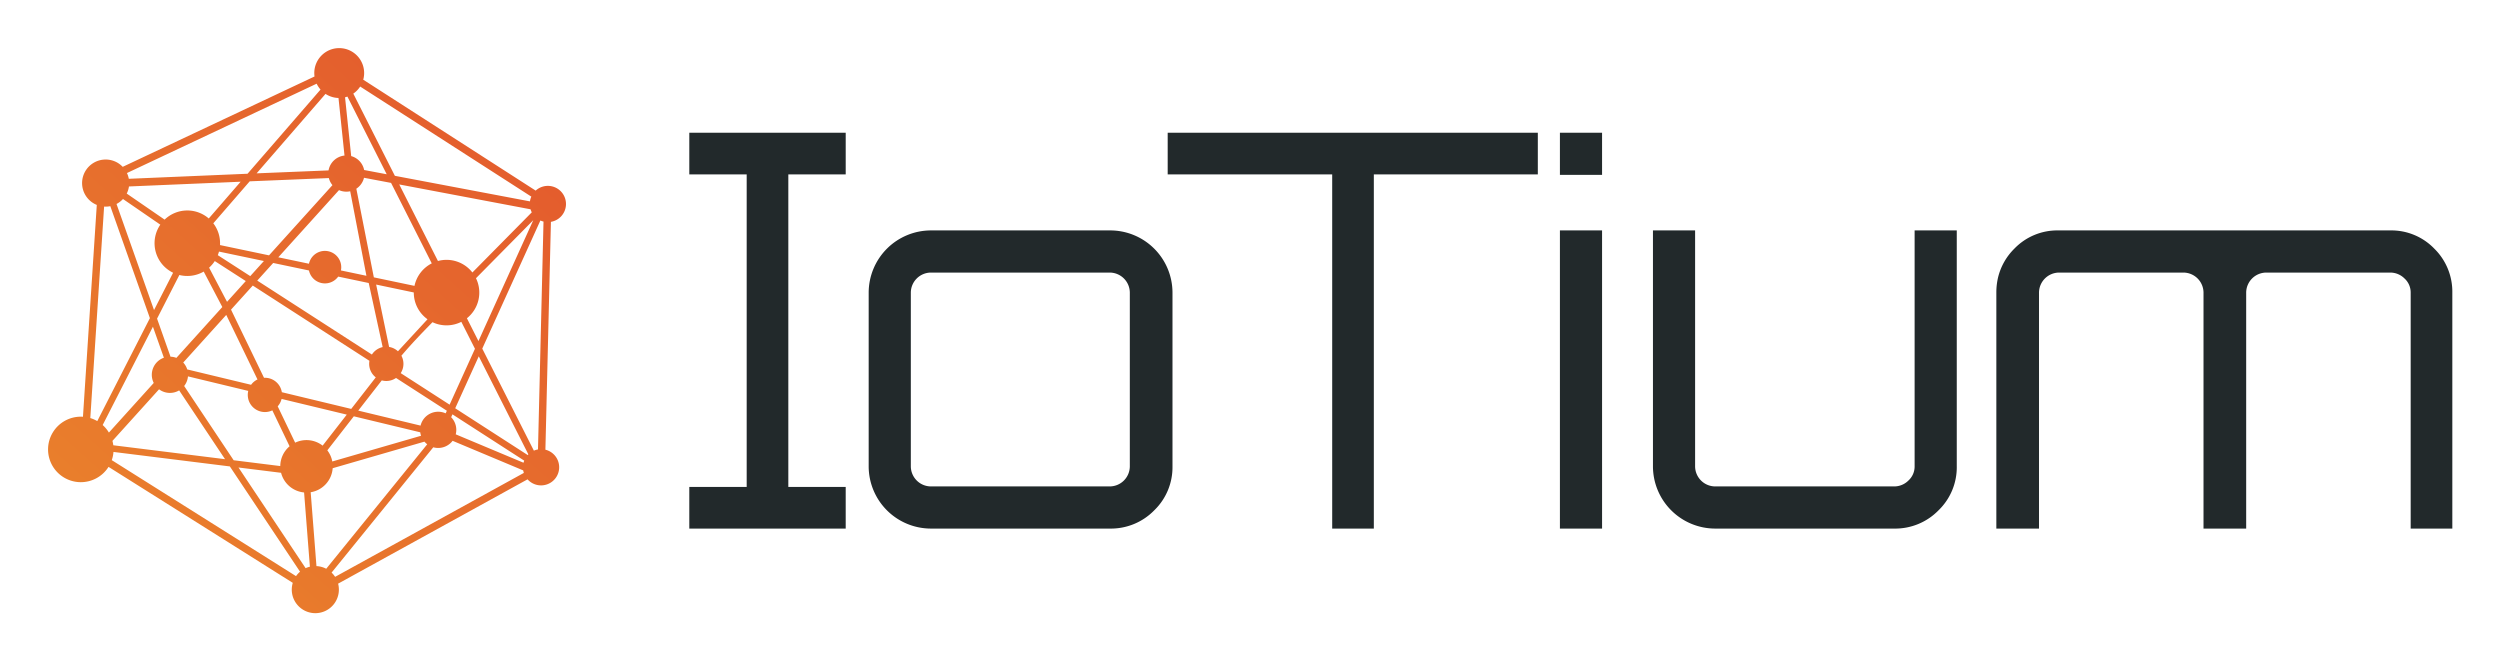 <svg xmlns="http://www.w3.org/2000/svg" role="img" viewBox="-5.70 -6.70 842.40 222.40"><defs><linearGradient id="a" x1="355.256" x2="-1.399" y1="-178.369" y2="217.735" gradientUnits="userSpaceOnUse"><stop offset="0" stop-color="#db282e"/><stop offset="1" stop-color="#eb892c"/></linearGradient></defs><path fill="#22292b" d="M245.903 157.38V52.063h-19.336v-14.03h52.702v14.03h-19.335V157.38h19.335v14.03h-52.702v-14.03zm553.772-86.437a20.1 20.1 0 0 1 14.896 6.15 20.332 20.332 0 0 1 6.064 14.81v79.507h-14.032V91.903a6.376 6.376 0 0 0-2.078-4.764 6.79 6.79 0 0 0-4.85-1.992h-41.747a6.802 6.802 0 0 0-6.755 6.756v79.507h-14.377V91.903a6.804 6.804 0 0 0-6.755-6.756H688.12a6.805 6.805 0 0 0-6.756 6.756v79.507h-14.376V91.775a21.976 21.976 0 0 1 .595-5.051 20.347 20.347 0 0 1 5.469-9.63 20.098 20.098 0 0 1 14.895-6.151zm-160.226 0h14.204v79.507a20.177 20.177 0 0 1-6.151 14.81 20.384 20.384 0 0 1-14.983 6.15h-60.28a21 21 0 0 1-20.96-20.96V70.943h14.204v79.507a6.8 6.8 0 0 0 6.756 6.756h60.28a6.791 6.791 0 0 0 4.851-1.991 6.373 6.373 0 0 0 2.079-4.765V70.943zM519.929 171.41V70.943h14.204V171.41zm0-133.379h14.204v14.204h-14.204V38.031zm-132.164.002h124.72v14.03h-55.259V171.41h-14.029V52.063h-55.432v-14.03zm-79.795 32.91a20.999 20.999 0 0 0-20.96 20.96v58.547a20.997 20.997 0 0 0 20.96 20.96h60.28a20.388 20.388 0 0 0 14.983-6.15 20.183 20.183 0 0 0 6.148-14.81V91.903a20.995 20.995 0 0 0-21.132-20.96zm60.28 14.204a6.802 6.802 0 0 1 6.754 6.756v58.547a6.8 6.8 0 0 1-6.755 6.756h-60.28a6.799 6.799 0 0 1-6.756-6.756V91.903a6.8 6.8 0 0 1 6.757-6.756z"/><path fill="url(#a)" fill-rule="evenodd" d="M100.28 19.075L35.648 49.519a7.938 7.938 0 1 0-8.735 12.829l-4.66 71.38a11.003 11.003 0 0 0-.72-.025 11.036 11.036 0 1 0 9.34 16.915l62.078 39.076a7.937 7.937 0 1 0 15.28.274l63.832-35.149a6.103 6.103 0 1 0 6.016-9.99l1.859-76.775a6.104 6.104 0 1 0-5.138-10.529l-58.103-37.37a8.4 8.4 0 1 0-16.495-2.237 8.52 8.52 0 0 0 .078 1.157zm-44.236 96.382l14.493-16.043 10.528 21.746a5.792 5.792 0 0 0-2.161 1.8l-21.52-5.18a6.09 6.09 0 0 0-1.34-2.323zm15.953-18.132l.148.309 7.33-8.114 39.309 25.358a5.9 5.9 0 0 0-.089 1.023 5.768 5.768 0 0 0 2.227 4.558l-8.274 10.627-23.38-5.63a5.778 5.778 0 0 0-5.703-4.864 6.29 6.29 0 0 0-.305.007L71.997 97.325zm8.566-9.746l.421.271 5.369-5.942-.843-.177 12.897 2.705a5.504 5.504 0 0 0 9.855 2.067l10.284 2.158 4.696 21.596a5.783 5.783 0 0 0-3.625 2.513L80.563 87.58zm6.615-7.768l.899.188 20.454-22.64a5.981 5.981 0 0 0 .982.342 6.161 6.161 0 0 0 2.788.05l5.468 28.478-8.591-1.803a5.504 5.504 0 0 0-10.773-2.26L87.178 79.81zm19.144-24.128L84.947 79.342l-16.513-3.465c.012-.205.018-.412.018-.62a10.99 10.99 0 0 0-2.277-6.712l11.866-13.687.4-.46 26.662-1.097a6.175 6.175 0 0 0 .287.85 6.097 6.097 0 0 0 .932 1.532zM83.224 81.25l-4.597 5.088.778.501-11.712-7.552a11.174 11.174 0 0 0 .396-1.213l15.135 3.176zm-5.292 7.283l-.814-.525L70.8 95l-6.04-11.507a11.07 11.07 0 0 0 1.91-2.224l11.262 7.262zm-8.719 8.225L53.735 113.89a6.084 6.084 0 0 0-1.98-.397l-4.533-12.826 7.513-14.702a11.055 11.055 0 0 0 8.207-1.154l6.271 11.946zm-23.11 25.58l-15.107 16.721a11.78 11.78 0 0 0-.189-.302 11.011 11.011 0 0 0-1.39-1.739c-.168-.17-.342-.337-.52-.498l16.932-33.128 3.693 10.446a6.11 6.11 0 0 0-3.65 7.983c.07.178.147.35.23.518zM32.19 141.86l15.705-17.383-.07-.052a6.101 6.101 0 0 0 6.845.419l15.455 23.181-37.644-4.686a11.747 11.747 0 0 0-.29-1.479zm92.414-89.837L117 50.584a6.11 6.11 0 0 0-4.364-4.686l-2.069-19.813q.408-.1.799-.235l13.237 26.172zm-7.65 1.181l9.119 1.725-.65-1.287 1.223 2.42 13.14 25.984a11.063 11.063 0 0 0-5.82 7.583l-13.698-2.874-5.898-29.87a6.14 6.14 0 0 0 2.068-2.294 6.066 6.066 0 0 0 .516-1.387zm11.872 2.246l44.246 8.372a6.098 6.098 0 0 0 .417 1.024l-20.013 20.27a11.041 11.041 0 0 0-11.605-3.87l-12.54-24.796-.505-1zm44.044 5.706l-45.514-8.612-14.008-27.696a8.46 8.46 0 0 0 2.316-2.385l57.67 37.091a6.033 6.033 0 0 0-.332.948 5.706 5.706 0 0 0-.132.654zM105.007 50.72l-24.234.99 23.213-26.774a8.35 8.35 0 0 0 4.374 1.378l2.023 19.4a6.107 6.107 0 0 0-5.376 5.006zm-67.253 5.41l37.63-1.595-.348.401-10.39 11.985a11.033 11.033 0 0 0-14.879.384l-12.762-8.776a7.932 7.932 0 0 0 .75-2.4zm39.253-3.467l.708-.817-40.012 1.701a7.805 7.805 0 0 0-.625-1.94L101 21.499a8.436 8.436 0 0 0 1.308 1.982L77.007 52.662zm69.803 89.172l23.794 9.972a6.34 6.34 0 0 0 .21.848l-63.597 35.019a8.015 8.015 0 0 0-1.184-1.43l34.262-42.226a6.109 6.109 0 0 0 6.427-2.07l.088-.113zm23.897 7.391l-22.842-9.572a6.11 6.11 0 0 0-1.544-5.771l.437-.963 20.925 13.494 3.257 2.1a6.835 6.835 0 0 0-.233.712zm-47.76-27.752a5.776 5.776 0 0 0 4.798-.816l17.126 11.046-.399.879a6.105 6.105 0 0 0-8.456 4.13l-20.998-5.056 7.929-10.183zm6.376-2.442a5.78 5.78 0 0 0 .232-5.868c3.338-3.937 6.833-7.59 10.481-11.296a11.05 11.05 0 0 0 9.714-.123l4.592 9.079-8.543 18.834-16.476-10.626zm-.93-7.366a5.747 5.747 0 0 0-2.982-1.462l-4.366-21.018 12.688 2.663v.046a11.021 11.021 0 0 0 4.62 8.98l-9.96 10.79zm-50.443 13.35a5.778 5.778 0 0 0 8.115 6.56l5.811 12.107a8.825 8.825 0 0 0-3.135 6.66l-15.705-1.955-16.682-25.022a6.066 6.066 0 0 0 1.282-3.242l20.314 4.892zm9.924 5.197a5.758 5.758 0 0 0 1.307-2.492l21.968 5.29-8.136 10.45a8.849 8.849 0 0 0-9.259-.996l-5.88-12.252zM48.322 69.005a11.038 11.038 0 0 0 4.308 16.2l-6.428 12.577-12.638-35.75a7.955 7.955 0 0 0 2.18-1.674l12.578 8.647zm40.689 83.608a8.85 8.85 0 0 0 7.755 6.626l1.955 25.02a7.867 7.867 0 0 0-1.442.492l-22.617-33.924 14.349 1.786zm9.978 6.552a8.846 8.846 0 0 0 7.411-8.096l30.92-8.953a6.093 6.093 0 0 0 .94.886l-34.036 41.945a7.886 7.886 0 0 0-3.29-.891l-1.945-24.891zm7.281-10.37a8.796 8.796 0 0 0-1.678-3.746l8.929-11.469 22.382 5.39a6.134 6.134 0 0 0 .277 1.164l-29.91 8.662zm45.359-48.256a11.04 11.04 0 0 0 3.058-13.488l19.309-19.558-18.478 40.735-3.89-7.689zM29.38 62.911q.257.017.517.017a8 8 0 0 0 1.574-.156l13.338 37.733-17.73 34.691a10.964 10.964 0 0 0-2.351-1.022L29.38 62.91zm2.584 85.44a11.005 11.005 0 0 0 .574-2.768l39.213 4.882 23.652 35.477a7.977 7.977 0 0 0-1.354 1.491l-62.085-39.082zm143.618-3.61a6.07 6.07 0 0 0-1.388.413l-17.39-34.383 19.584-43.174a6.065 6.065 0 0 0 1.053.365l-1.86 76.78zm-3.245 1.665a6.809 6.809 0 0 0-.217.226l-24.434-15.758 7.941-17.509z"/></svg>